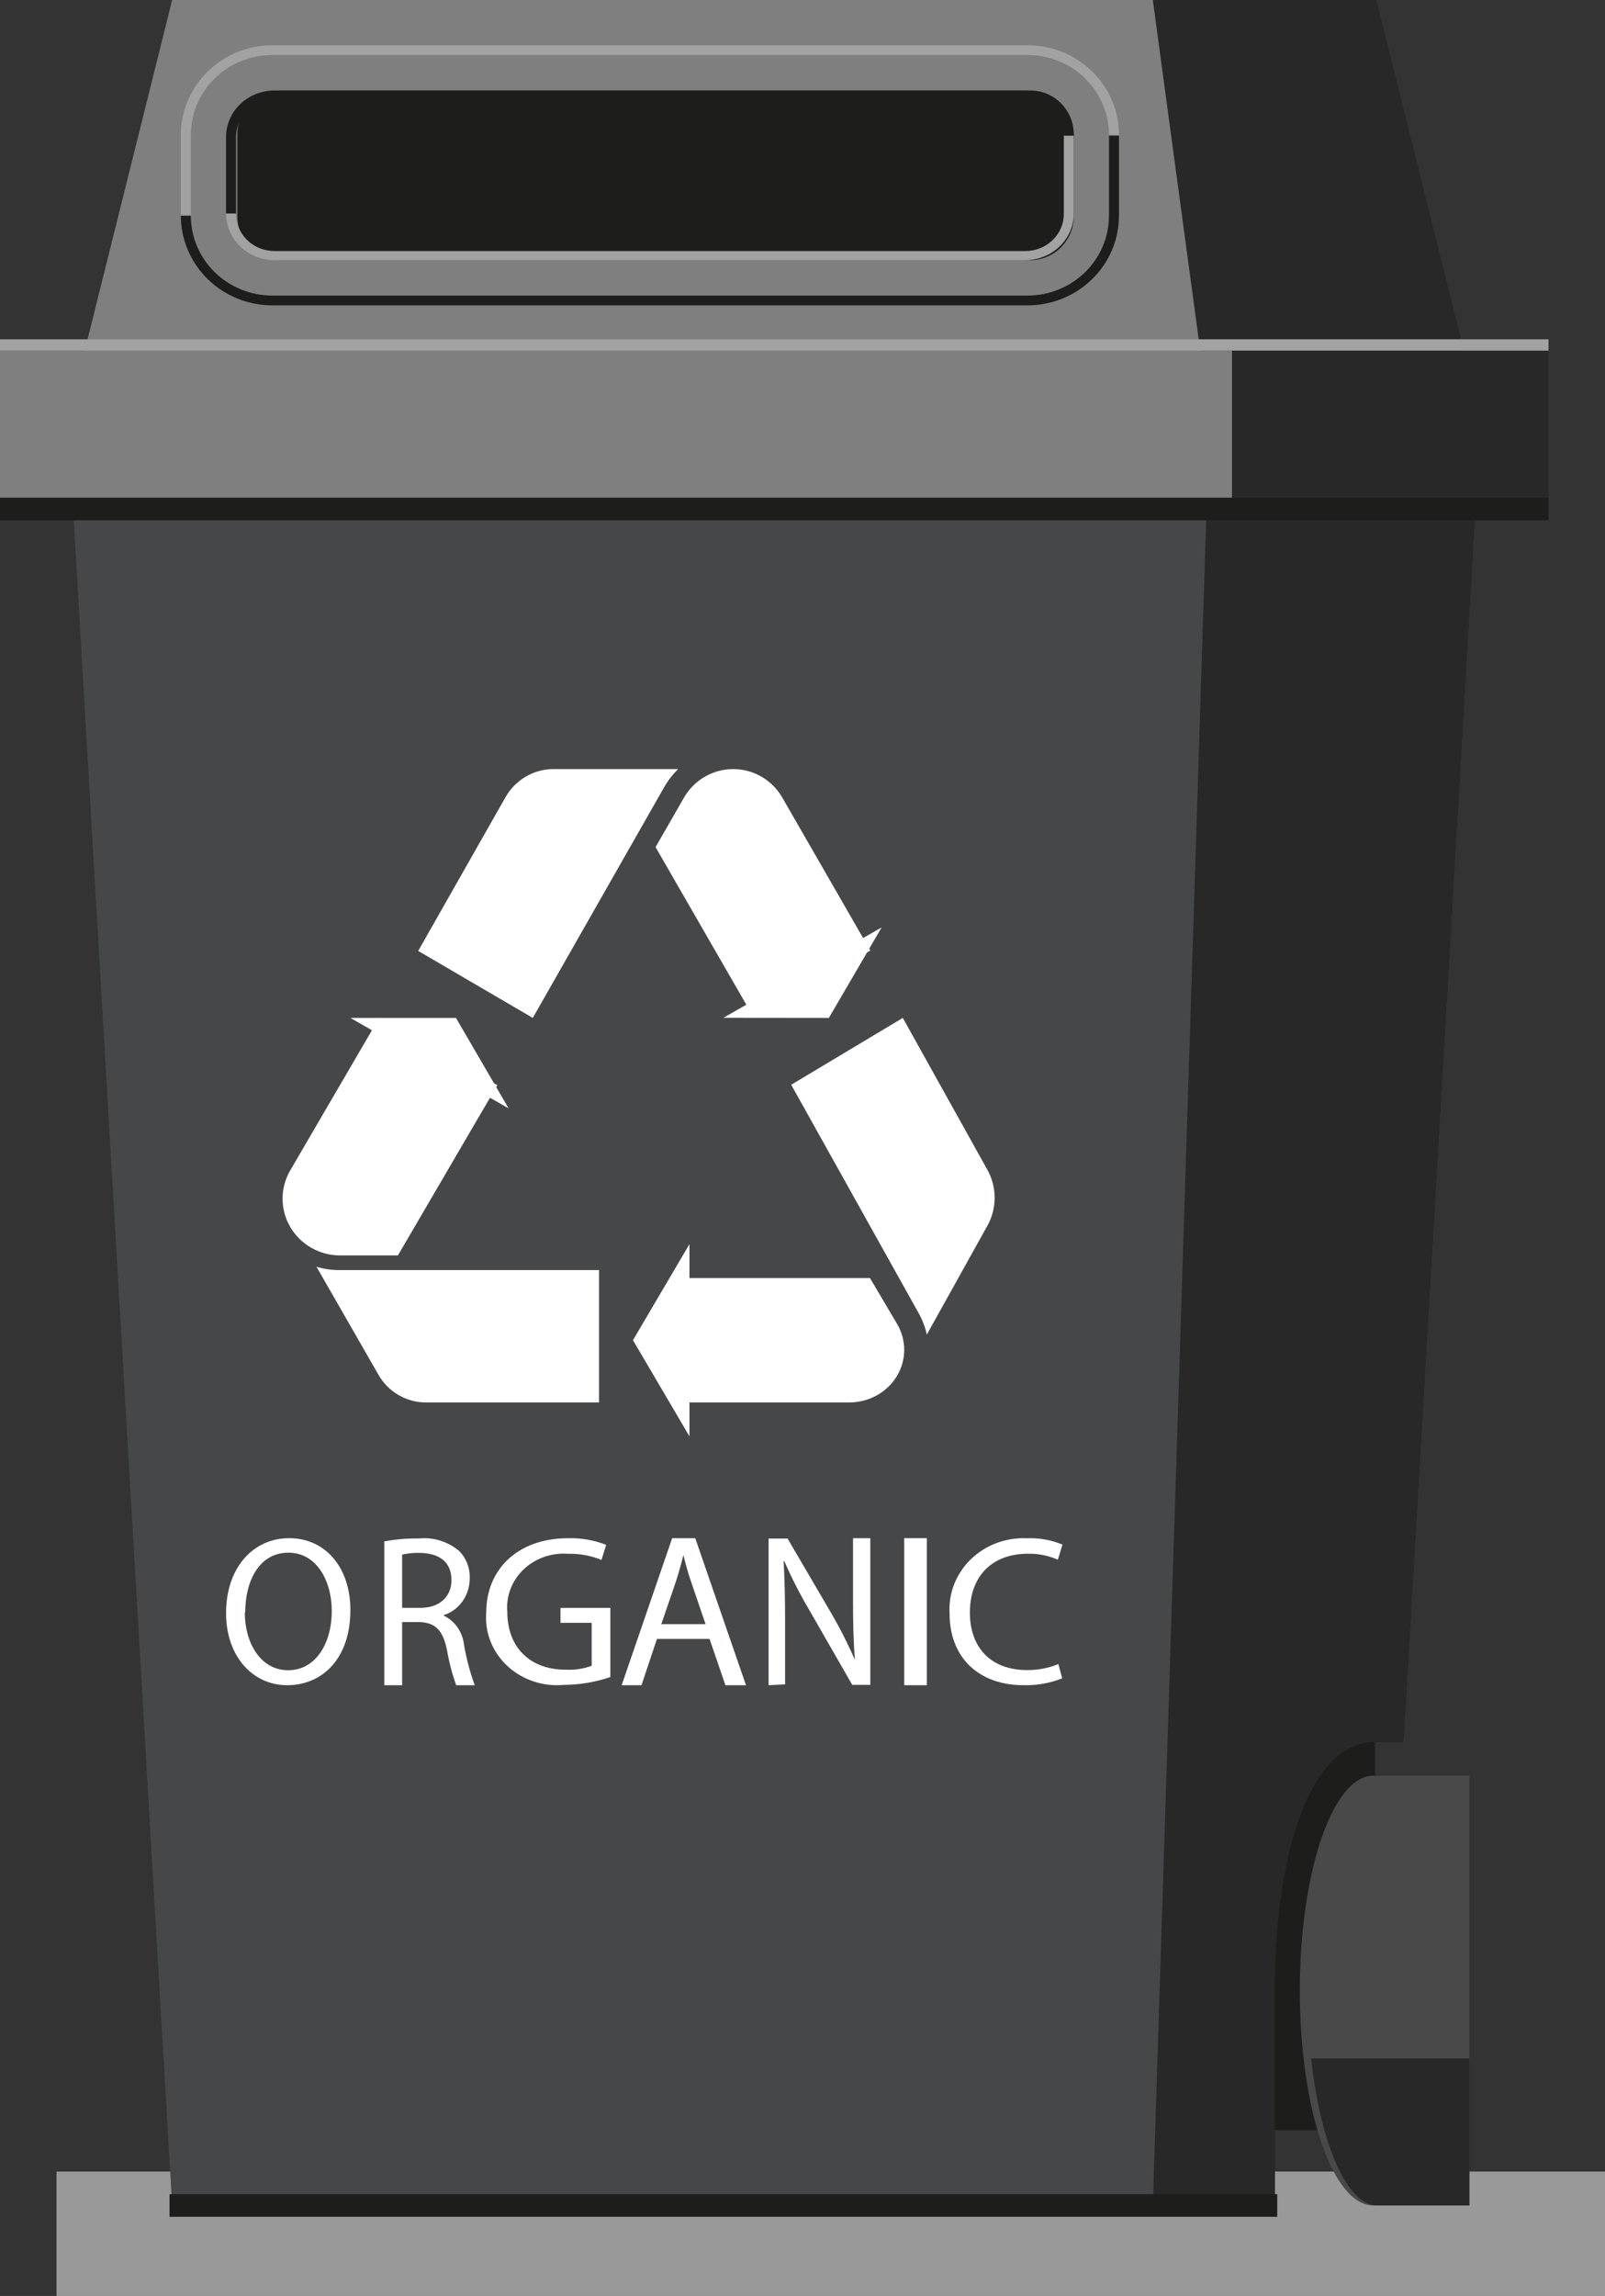 <svg width="142" height="203" viewBox="0 0 142 203" fill="none" xmlns="http://www.w3.org/2000/svg">
<rect x="0" y="0" width="142" height="203" fill="#333333" stroke="none"/>
<path d="M142 192H5V203H142V192Z" fill="#999999"/>
<path d="M121.651 188.354V154H124.166L131 37H30L39.231 195H112.797V188.354H121.651Z" fill="#1D1D1B"/>
<path d="M121.647 154.021H124.163L131 37H30L39.235 195H112.778V175.858C112.778 164.993 115.53 154.021 121.647 154.021Z" fill="#282828"/>
<path d="M6 37L15.23 195H101.993L107 37H6Z" fill="#464749"/>
<path d="M30 37L39.231 0H121.769L131 37H30Z" fill="#282828"/>
<path d="M6 37L15.23 0H101.993L107 37H6Z" fill="#7F7F7F"/>
<path d="M109 31H0V45H109V31Z" fill="#7F7F7F"/>
<path d="M109 45H137V31L109 31V45Z" fill="#282828"/>
<path d="M137 44H0V46H137V44Z" fill="#1D1D1B"/>
<path d="M113 194H15V196H113V194Z" fill="#1D1D1B"/>
<path d="M137 30H0V31H137V30Z" fill="#A3A2A2"/>
<path d="M121.5 157C117.905 157 115 165.515 115 176C115 186.485 117.905 195 121.5 195H130V157H121.5Z" fill="#494949"/>
<path d="M90.916 27H24.084C21.942 26.994 19.889 26.159 18.374 24.675C16.859 23.192 16.006 21.181 16 19.083H16.884C16.887 20.952 17.646 22.744 18.996 24.066C20.346 25.388 22.176 26.132 24.084 26.134H90.916C92.824 26.132 94.654 25.388 96.004 24.066C97.354 22.744 98.113 20.952 98.116 19.083V12H99V19.083C98.997 21.182 98.144 23.194 96.629 24.678C95.114 26.162 93.059 26.997 90.916 27Z" fill="#1D1D1B"/>
<path d="M16.884 19H16V11.917C16.006 9.819 16.859 7.808 18.374 6.325C19.889 4.841 21.942 4.006 24.084 4H90.916C93.059 4.003 95.114 4.838 96.629 6.322C98.144 7.806 98.997 9.818 99 11.917H98.116C98.113 10.048 97.354 8.256 96.004 6.934C94.654 5.612 92.824 4.868 90.916 4.866H24.084C22.176 4.868 20.346 5.612 18.996 6.934C17.646 8.256 16.887 10.048 16.884 11.917V19Z" fill="#A3A2A2"/>
<path d="M91.159 8H24.841C22.72 8 21 9.736 21 11.877V19.123C21 21.264 22.72 23 24.841 23H91.159C93.28 23 95 21.264 95 19.123V11.877C95 9.736 93.28 8 91.159 8Z" fill="#1D1D1B"/>
<path d="M20.879 19H20V12.108C20 11.019 20.451 9.974 21.255 9.203C22.059 8.433 23.149 8 24.286 8H90.714C91.851 8 92.941 8.433 93.745 9.203C94.549 9.974 95 11.019 95 12.108H94.121C94.121 11.679 94.033 11.255 93.862 10.858C93.691 10.462 93.44 10.102 93.124 9.799C92.807 9.496 92.431 9.255 92.018 9.091C91.605 8.927 91.162 8.842 90.714 8.842H24.286C23.383 8.845 22.518 9.19 21.88 9.802C21.241 10.414 20.881 11.243 20.879 12.108V19Z" fill="#1D1D1B"/>
<path d="M90.694 23H24.285C23.148 23 22.058 22.566 21.255 21.792C20.451 21.019 20 19.97 20 18.876H20.878C20.873 19.312 20.957 19.744 21.127 20.148C21.297 20.552 21.549 20.919 21.868 21.229C22.187 21.538 22.567 21.782 22.986 21.948C23.404 22.114 23.853 22.199 24.306 22.196H90.716C91.619 22.196 92.485 21.85 93.124 21.236C93.763 20.621 94.122 19.787 94.122 18.918V12H95V18.918C94.989 20.008 94.529 21.049 93.722 21.814C92.916 22.579 91.827 23.006 90.694 23Z" fill="#A3A2A2"/>
<path d="M116 182C116.843 189.583 119.154 195 121.877 195H130V182H116Z" fill="#282828"/>
<path d="M33.475 121.537L28 112C28.638 112.194 29.301 112.294 29.968 112.295H53V124H37.726C36.863 124.008 36.014 123.783 35.267 123.35C34.52 122.917 33.901 122.291 33.475 121.537Z" fill="white"/>
<path d="M30.069 111C29.181 110.996 28.309 110.763 27.54 110.325C26.772 109.886 26.133 109.257 25.687 108.5C25.242 107.743 25.005 106.884 25 106.009C24.995 105.134 25.223 104.273 25.661 103.511L33.544 90L44 95.948L35.205 111H30.069Z" fill="white"/>
<path d="M40.34 90L45 98L31 90H40.34Z" fill="white"/>
<path d="M87.361 108.369L81.998 118C81.851 117.336 81.609 116.698 81.28 116.108L70 95.91L79.875 90L87.361 103.437C87.78 104.186 88 105.037 88 105.903C88 106.769 87.78 107.62 87.361 108.369Z" fill="white"/>
<path d="M79.368 117.057C79.787 117.763 80.004 118.561 80 119.373C79.995 120.184 79.769 120.98 79.343 121.682C78.916 122.384 78.305 122.967 77.57 123.374C76.835 123.78 76.001 123.996 75.152 124H60V113H76.969L79.368 117.057Z" fill="white"/>
<path d="M56 118.494L61 110V127L56 118.494Z" fill="white"/>
<path d="M48.965 68H60C59.512 68.474 59.092 69.016 58.754 69.61L47.138 90L37 84.076L44.709 70.511C45.137 69.748 45.757 69.114 46.504 68.673C47.252 68.232 48.1 68 48.965 68Z" fill="white"/>
<path d="M60.523 70.508C60.964 69.746 61.597 69.112 62.359 68.672C63.121 68.232 63.985 68 64.864 68C65.744 68 66.608 68.232 67.37 68.672C68.132 69.112 68.765 69.746 69.205 70.508L77 84.045L66.703 90L58 74.899L60.523 70.508Z" fill="white"/>
<path d="M73.333 90L64 89.99L78 82L73.333 90Z" fill="white"/>
<path d="M31 142.352C31 146.699 28.475 149 25.404 149C22.333 149 20 146.413 20 142.638C20 138.619 22.374 136 25.586 136C28.798 136 31 138.598 31 142.352ZM21.657 142.553C21.657 145.257 23.05 147.675 25.495 147.675C27.939 147.675 29.354 145.289 29.354 142.426C29.354 139.913 28.101 137.283 25.515 137.283C22.929 137.283 21.697 139.785 21.697 142.553H21.657Z" fill="white"/>
<path d="M34 136.283C35.014 136.095 36.043 136.009 37.073 136.024C38.335 135.897 39.595 136.284 40.597 137.106C40.915 137.416 41.165 137.795 41.331 138.217C41.498 138.64 41.575 139.095 41.559 139.552C41.559 140.282 41.336 140.992 40.922 141.578C40.509 142.163 39.928 142.591 39.265 142.799V142.853C39.753 143.085 40.175 143.448 40.489 143.905C40.804 144.363 41 144.899 41.058 145.461C41.27 146.668 41.586 147.853 42 149H40.361C40.004 148 39.733 146.967 39.552 145.916C39.193 144.141 38.528 143.47 37.104 143.415H35.578V149H34V136.283ZM35.578 142.16H37.196C38.876 142.16 39.941 141.186 39.941 139.714C39.941 138.047 38.804 137.322 37.134 137.301C36.612 137.285 36.089 137.336 35.578 137.452V142.16Z" fill="white"/>
<path d="M54 148.278C52.681 148.728 51.292 148.962 49.891 148.971C48.978 149.057 48.056 148.951 47.191 148.661C46.325 148.371 45.538 147.905 44.883 147.294C44.227 146.684 43.721 145.944 43.399 145.127C43.077 144.311 42.947 143.437 43.019 142.567C43.019 138.778 45.781 136.003 50.261 136.003C51.415 135.971 52.563 136.171 53.63 136.59L53.214 137.924C52.283 137.54 51.275 137.355 50.261 137.38C49.54 137.325 48.816 137.42 48.137 137.658C47.458 137.895 46.842 138.27 46.331 138.756C45.819 139.242 45.425 139.828 45.175 140.473C44.925 141.118 44.825 141.807 44.883 142.493C44.883 145.695 46.926 147.627 50.037 147.627C50.824 147.668 51.612 147.552 52.349 147.285V143.485H49.587V142.162H54V148.278Z" fill="white"/>
<path d="M58.122 144.91L56.754 149H55L59.468 136H61.51L66 149H64.18L62.778 144.91H58.122ZM62.425 143.602L61.145 139.861C60.847 139.01 60.649 138.236 60.461 137.494C60.274 138.258 60.053 139.054 59.799 139.839L58.508 143.602H62.425Z" fill="white"/>
<path d="M68 149V136.033H69.68L73.5 142.56C74.293 143.913 75.008 145.319 75.64 146.77C75.5 145.04 75.47 143.506 75.47 141.439V136H77V148.967H75.4L71.62 142.386C70.791 140.989 70.047 139.535 69.39 138.034H69.33C69.42 139.677 69.46 141.233 69.46 143.387V148.924L68 149Z" fill="white"/>
<path d="M82 136V149H80V136H82Z" fill="white"/>
<path d="M93.978 148.392C92.88 148.826 91.699 149.032 90.512 148.996C86.803 148.996 84.011 146.75 84.011 142.64C83.958 141.759 84.1 140.878 84.426 140.054C84.752 139.229 85.255 138.48 85.902 137.854C86.55 137.229 87.328 136.741 88.184 136.423C89.041 136.105 89.959 135.963 90.876 136.008C91.948 135.965 93.017 136.157 94 136.569L93.592 137.904C92.762 137.537 91.856 137.356 90.942 137.375C87.852 137.375 85.81 139.271 85.81 142.587C85.81 145.67 87.664 147.661 90.865 147.661C91.817 147.672 92.761 147.491 93.636 147.131L93.978 148.392Z" fill="white"/>
</svg>

